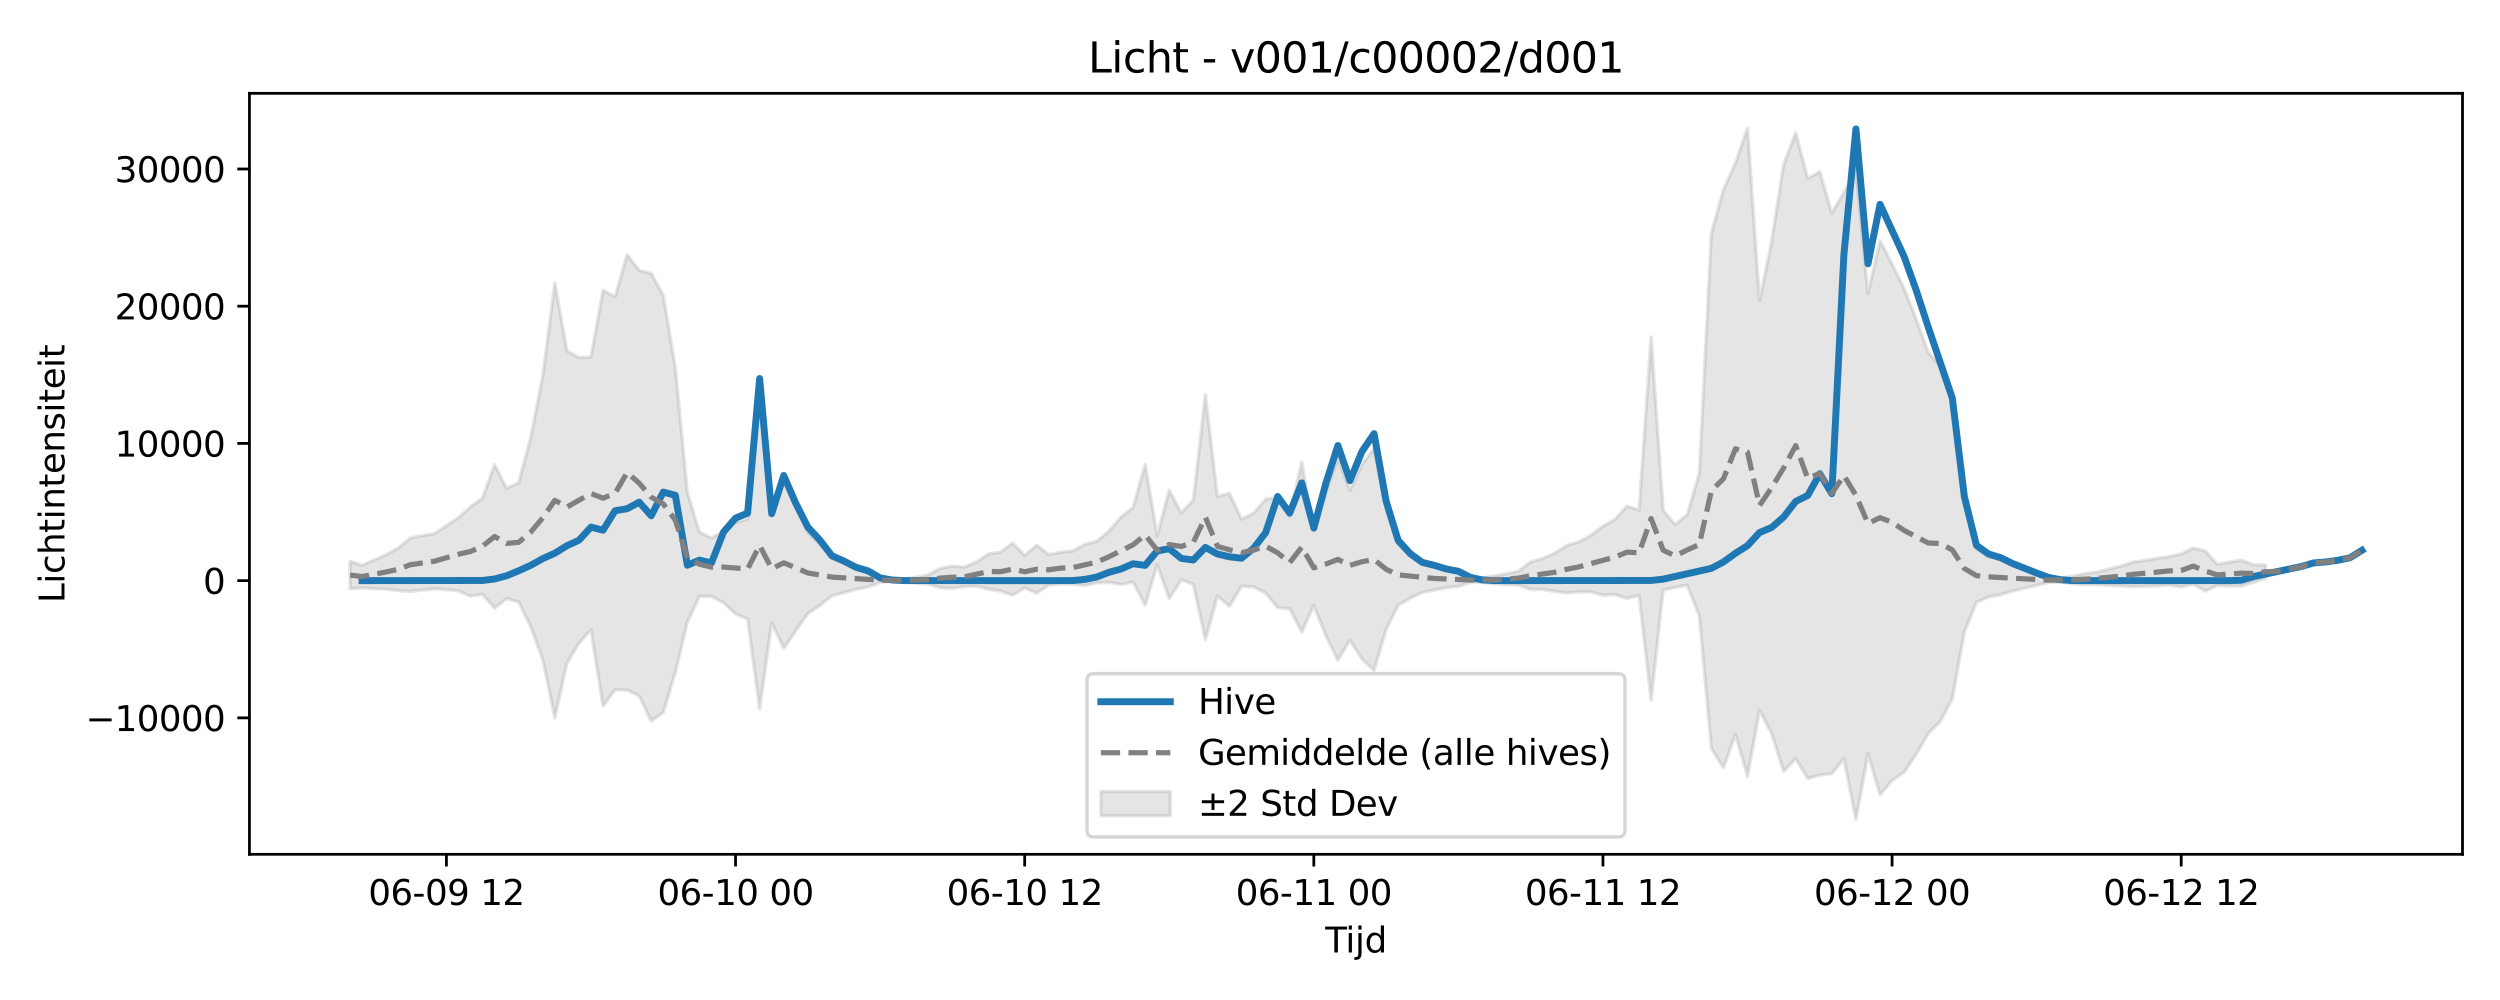 <?xml version="1.0" encoding="utf-8" standalone="no"?>
<!DOCTYPE svg PUBLIC "-//W3C//DTD SVG 1.1//EN"
  "http://www.w3.org/Graphics/SVG/1.1/DTD/svg11.dtd">
<svg xmlns:xlink="http://www.w3.org/1999/xlink" width="720pt" height="288pt" viewBox="0 0 720 288" xmlns="http://www.w3.org/2000/svg" version="1.1">
 <defs>
  <style type="text/css">*{stroke-linejoin: round; stroke-linecap: butt}</style>
 </defs>
 <g id="figure_1">
  <g id="patch_1">
   <path d="M 0 288 
L 720 288 
L 720 0 
L 0 0 
z
" style="fill: #ffffff"/>
  </g>
  <g id="axes_1">
   <g id="patch_2">
    <path d="M 71.84 246.04 
L 709.2 246.04 
L 709.2 26.88 
L 71.84 26.88 
z
" style="fill: #ffffff"/>
   </g>
   <g id="FillBetweenPolyCollection_1">
    <defs>
     <path id="m4a47ca6386" d="M 100.811 -126.354 
L 100.811 -118.418 
L 104.28 -118.704 
L 107.75 -118.435 
L 111.22 -118.318 
L 114.689 -117.921 
L 118.159 -117.66 
L 121.628 -118.062 
L 125.098 -118.404 
L 128.567 -118.17 
L 132.037 -117.842 
L 135.507 -116.323 
L 138.976 -116.858 
L 142.446 -112.813 
L 145.915 -115.601 
L 149.385 -114.621 
L 152.854 -107.516 
L 156.324 -98.007 
L 159.794 -81.301 
L 163.263 -96.968 
L 166.733 -102.759 
L 170.202 -106.575 
L 173.672 -84.689 
L 177.141 -89.339 
L 180.611 -89.216 
L 184.081 -87.573 
L 187.55 -80.332 
L 191.02 -82.809 
L 194.489 -94.296 
L 197.959 -108.825 
L 201.428 -116.256 
L 204.898 -116.268 
L 208.368 -114.409 
L 211.837 -111.232 
L 215.307 -109.732 
L 218.776 -83.785 
L 222.246 -108.635 
L 225.715 -101.252 
L 229.185 -106.351 
L 232.655 -111.32 
L 236.124 -113.618 
L 239.594 -116.384 
L 243.063 -117.323 
L 246.533 -118.284 
L 250.002 -118.949 
L 253.472 -120.265 
L 256.942 -120.665 
L 260.411 -120.515 
L 263.881 -120.106 
L 267.35 -119.78 
L 270.82 -118.713 
L 274.289 -118.544 
L 277.759 -119.074 
L 281.229 -119.181 
L 284.698 -118.316 
L 288.168 -117.759 
L 291.637 -116.568 
L 295.107 -118.663 
L 298.576 -117.148 
L 302.046 -119.533 
L 305.516 -119.796 
L 308.985 -119.753 
L 312.455 -119.366 
L 315.924 -120.15 
L 319.394 -120.284 
L 322.863 -119.636 
L 326.333 -120.352 
L 329.803 -113.669 
L 333.272 -125.321 
L 336.742 -115.589 
L 340.211 -120.995 
L 343.681 -119.711 
L 347.15 -103.768 
L 350.62 -116.313 
L 354.09 -113.395 
L 357.559 -119.156 
L 361.029 -118.956 
L 364.498 -117.203 
L 367.968 -112.973 
L 371.437 -112.69 
L 374.907 -105.928 
L 378.377 -113.674 
L 381.846 -104.868 
L 385.316 -97.905 
L 388.785 -103.635 
L 392.255 -98.203 
L 395.724 -94.904 
L 399.194 -106.728 
L 402.663 -113.658 
L 406.133 -115.709 
L 409.603 -117.357 
L 413.072 -118.071 
L 416.542 -118.718 
L 420.011 -119.13 
L 423.481 -120.244 
L 426.95 -120.297 
L 430.42 -119.891 
L 433.89 -119.635 
L 437.359 -119.537 
L 440.829 -118.25 
L 444.298 -118.256 
L 447.768 -117.683 
L 451.237 -117.222 
L 454.707 -117.522 
L 458.177 -117.557 
L 461.646 -116.569 
L 465.116 -116.745 
L 468.585 -115.696 
L 472.055 -116.514 
L 475.524 -86.362 
L 478.994 -118.044 
L 482.464 -118.854 
L 485.933 -119.461 
L 489.403 -110.591 
L 492.872 -72.503 
L 496.342 -66.881 
L 499.811 -76.47 
L 503.281 -64.392 
L 506.751 -83.495 
L 510.22 -76.757 
L 513.69 -65.857 
L 517.159 -69.492 
L 520.629 -63.813 
L 524.098 -64.791 
L 527.568 -65.173 
L 531.038 -69.572 
L 534.507 -51.922 
L 537.977 -70.927 
L 541.446 -59.123 
L 544.916 -63.233 
L 548.385 -65.597 
L 551.855 -70.747 
L 555.325 -76.752 
L 558.794 -80.268 
L 562.264 -86.766 
L 565.733 -105.938 
L 569.203 -114.533 
L 572.672 -116.061 
L 576.142 -116.709 
L 579.612 -117.748 
L 583.081 -118.6 
L 586.551 -119.431 
L 590.02 -120.247 
L 593.49 -120.376 
L 596.959 -119.915 
L 600.429 -119.635 
L 603.899 -119.608 
L 607.368 -119.455 
L 610.838 -119.24 
L 614.307 -119.054 
L 617.777 -119.139 
L 621.246 -119.262 
L 624.716 -119.493 
L 628.186 -118.996 
L 631.655 -119.75 
L 635.125 -117.764 
L 638.594 -119.404 
L 642.064 -119.218 
L 645.533 -119.204 
L 649.003 -120.333 
L 652.473 -121.37 
L 652.473 -125.328 
L 652.473 -125.328 
L 649.003 -125.315 
L 645.533 -126.681 
L 642.064 -126.095 
L 638.594 -125.454 
L 635.125 -129.351 
L 631.655 -130.164 
L 628.186 -128.427 
L 624.716 -127.675 
L 621.246 -127.197 
L 617.777 -126.594 
L 614.307 -126.119 
L 610.838 -124.944 
L 607.368 -124.093 
L 603.899 -123.247 
L 600.429 -122.781 
L 596.959 -122.061 
L 593.49 -121.453 
L 590.02 -121.613 
L 586.551 -122.753 
L 583.081 -123.965 
L 579.612 -125.214 
L 576.142 -126.737 
L 572.672 -127.687 
L 569.203 -129.929 
L 565.733 -142.568 
L 562.264 -172.483 
L 558.794 -182.667 
L 555.325 -186.506 
L 551.855 -196.104 
L 548.385 -204.88 
L 544.916 -211.941 
L 541.446 -218.704 
L 537.977 -203.494 
L 534.507 -238.794 
L 531.038 -232.511 
L 527.568 -226.569 
L 524.098 -238.579 
L 520.629 -236.599 
L 517.159 -249.809 
L 513.69 -240.629 
L 510.22 -218.347 
L 506.751 -201.383 
L 503.281 -251.158 
L 499.811 -241.03 
L 496.342 -233.328 
L 492.872 -220.851 
L 489.403 -151.782 
L 485.933 -139.776 
L 482.464 -136.964 
L 478.994 -141.01 
L 475.524 -190.943 
L 472.055 -141.087 
L 468.585 -142.257 
L 465.116 -138.391 
L 461.646 -136.416 
L 458.177 -133.79 
L 454.707 -131.968 
L 451.237 -130.89 
L 447.768 -128.692 
L 444.298 -127.137 
L 440.829 -126.167 
L 437.359 -123.507 
L 433.89 -122.76 
L 430.42 -122.122 
L 426.95 -121.555 
L 423.481 -121.651 
L 420.011 -123.2 
L 416.542 -123.793 
L 413.072 -124.74 
L 409.603 -125.947 
L 406.133 -128.44 
L 402.663 -131.211 
L 399.194 -141.386 
L 395.724 -158.827 
L 392.255 -154.246 
L 388.785 -146.726 
L 385.316 -155.893 
L 381.846 -146.22 
L 378.377 -135.236 
L 374.907 -154.937 
L 371.437 -139.243 
L 367.968 -144.595 
L 364.498 -144.249 
L 361.029 -140.149 
L 357.559 -138.518 
L 354.09 -145.912 
L 350.62 -144.991 
L 347.15 -174.309 
L 343.681 -143.999 
L 340.211 -140.229 
L 336.742 -146.783 
L 333.272 -133.711 
L 329.803 -154.253 
L 326.333 -141.842 
L 322.863 -139.089 
L 319.394 -135.083 
L 315.924 -132.103 
L 312.455 -131.243 
L 308.985 -129.313 
L 305.516 -128.977 
L 302.046 -128.276 
L 298.576 -130.97 
L 295.107 -128.018 
L 291.637 -131.621 
L 288.168 -128.949 
L 284.698 -128.46 
L 281.229 -126.133 
L 277.759 -124.674 
L 274.289 -124.971 
L 270.82 -124.327 
L 267.35 -122.395 
L 263.881 -121.778 
L 260.411 -121.162 
L 256.942 -120.973 
L 253.472 -121.556 
L 250.002 -123.54 
L 246.533 -124.545 
L 243.063 -125.837 
L 239.594 -127.213 
L 236.124 -131.268 
L 232.655 -134.643 
L 229.185 -142.66 
L 225.715 -150.548 
L 222.246 -139.777 
L 218.776 -178.04 
L 215.307 -138.544 
L 211.837 -137.52 
L 208.368 -134.947 
L 204.898 -133.043 
L 201.428 -134.782 
L 197.959 -146.193 
L 194.489 -182.143 
L 191.02 -202.944 
L 187.55 -209.273 
L 184.081 -210.144 
L 180.611 -214.612 
L 177.141 -202.549 
L 173.672 -204.363 
L 170.202 -185.18 
L 166.733 -184.973 
L 163.263 -186.962 
L 159.794 -206.527 
L 156.324 -179.765 
L 152.854 -162.011 
L 149.385 -148.994 
L 145.915 -147.387 
L 142.446 -154.165 
L 138.976 -144.556 
L 135.507 -142.025 
L 132.037 -138.918 
L 128.567 -136.577 
L 125.098 -134.333 
L 121.628 -133.733 
L 118.159 -133.042 
L 114.689 -130.152 
L 111.22 -128.24 
L 107.75 -126.704 
L 104.28 -125.2 
L 100.811 -126.354 
z
" style="stroke: #808080; stroke-opacity: 0.2"/>
    </defs>
    <g clip-path="url(#pad947a66f2)">
     <use xlink:href="#m4a47ca6386" x="0" y="288" style="fill: #808080; fill-opacity: 0.2; stroke: #808080; stroke-opacity: 0.2"/>
    </g>
   </g>
   <g id="matplotlib.axis_1">
    <g id="xtick_1">
     <g id="line2d_1">
      <defs>
       <path id="md658636135" d="M 0 0 
L 0 3.5 
" style="stroke: #000000; stroke-width: 0.8"/>
      </defs>
      <g>
       <use xlink:href="#md658636135" x="128.567" y="246.04" style="stroke: #000000; stroke-width: 0.8"/>
      </g>
     </g>
     <g id="text_1">
      <!-- 06-09 12 -->
      <g transform="translate(106.087 260.638) scale(0.1 -0.1)">
       <defs>
        <path id="DejaVuSans-30" d="M 2034 4250 
Q 1547 4250 1301 3770 
Q 1056 3291 1056 2328 
Q 1056 1369 1301 889 
Q 1547 409 2034 409 
Q 2525 409 2770 889 
Q 3016 1369 3016 2328 
Q 3016 3291 2770 3770 
Q 2525 4250 2034 4250 
z
M 2034 4750 
Q 2819 4750 3233 4129 
Q 3647 3509 3647 2328 
Q 3647 1150 3233 529 
Q 2819 -91 2034 -91 
Q 1250 -91 836 529 
Q 422 1150 422 2328 
Q 422 3509 836 4129 
Q 1250 4750 2034 4750 
z
" transform="scale(0.016)"/>
        <path id="DejaVuSans-36" d="M 2113 2584 
Q 1688 2584 1439 2293 
Q 1191 2003 1191 1497 
Q 1191 994 1439 701 
Q 1688 409 2113 409 
Q 2538 409 2786 701 
Q 3034 994 3034 1497 
Q 3034 2003 2786 2293 
Q 2538 2584 2113 2584 
z
M 3366 4563 
L 3366 3988 
Q 3128 4100 2886 4159 
Q 2644 4219 2406 4219 
Q 1781 4219 1451 3797 
Q 1122 3375 1075 2522 
Q 1259 2794 1537 2939 
Q 1816 3084 2150 3084 
Q 2853 3084 3261 2657 
Q 3669 2231 3669 1497 
Q 3669 778 3244 343 
Q 2819 -91 2113 -91 
Q 1303 -91 875 529 
Q 447 1150 447 2328 
Q 447 3434 972 4092 
Q 1497 4750 2381 4750 
Q 2619 4750 2861 4703 
Q 3103 4656 3366 4563 
z
" transform="scale(0.016)"/>
        <path id="DejaVuSans-2d" d="M 313 2009 
L 1997 2009 
L 1997 1497 
L 313 1497 
L 313 2009 
z
" transform="scale(0.016)"/>
        <path id="DejaVuSans-39" d="M 703 97 
L 703 672 
Q 941 559 1184 500 
Q 1428 441 1663 441 
Q 2288 441 2617 861 
Q 2947 1281 2994 2138 
Q 2813 1869 2534 1725 
Q 2256 1581 1919 1581 
Q 1219 1581 811 2004 
Q 403 2428 403 3163 
Q 403 3881 828 4315 
Q 1253 4750 1959 4750 
Q 2769 4750 3195 4129 
Q 3622 3509 3622 2328 
Q 3622 1225 3098 567 
Q 2575 -91 1691 -91 
Q 1453 -91 1209 -44 
Q 966 3 703 97 
z
M 1959 2075 
Q 2384 2075 2632 2365 
Q 2881 2656 2881 3163 
Q 2881 3666 2632 3958 
Q 2384 4250 1959 4250 
Q 1534 4250 1286 3958 
Q 1038 3666 1038 3163 
Q 1038 2656 1286 2365 
Q 1534 2075 1959 2075 
z
" transform="scale(0.016)"/>
        <path id="DejaVuSans-20" transform="scale(0.016)"/>
        <path id="DejaVuSans-31" d="M 794 531 
L 1825 531 
L 1825 4091 
L 703 3866 
L 703 4441 
L 1819 4666 
L 2450 4666 
L 2450 531 
L 3481 531 
L 3481 0 
L 794 0 
L 794 531 
z
" transform="scale(0.016)"/>
        <path id="DejaVuSans-32" d="M 1228 531 
L 3431 531 
L 3431 0 
L 469 0 
L 469 531 
Q 828 903 1448 1529 
Q 2069 2156 2228 2338 
Q 2531 2678 2651 2914 
Q 2772 3150 2772 3378 
Q 2772 3750 2511 3984 
Q 2250 4219 1831 4219 
Q 1534 4219 1204 4116 
Q 875 4013 500 3803 
L 500 4441 
Q 881 4594 1212 4672 
Q 1544 4750 1819 4750 
Q 2544 4750 2975 4387 
Q 3406 4025 3406 3419 
Q 3406 3131 3298 2873 
Q 3191 2616 2906 2266 
Q 2828 2175 2409 1742 
Q 1991 1309 1228 531 
z
" transform="scale(0.016)"/>
       </defs>
       <use xlink:href="#DejaVuSans-30"/>
       <use xlink:href="#DejaVuSans-36" transform="translate(63.623 0)"/>
       <use xlink:href="#DejaVuSans-2d" transform="translate(127.246 0)"/>
       <use xlink:href="#DejaVuSans-30" transform="translate(163.33 0)"/>
       <use xlink:href="#DejaVuSans-39" transform="translate(226.953 0)"/>
       <use xlink:href="#DejaVuSans-20" transform="translate(290.576 0)"/>
       <use xlink:href="#DejaVuSans-31" transform="translate(322.363 0)"/>
       <use xlink:href="#DejaVuSans-32" transform="translate(385.986 0)"/>
      </g>
     </g>
    </g>
    <g id="xtick_2">
     <g id="line2d_2">
      <g>
       <use xlink:href="#md658636135" x="211.837" y="246.04" style="stroke: #000000; stroke-width: 0.8"/>
      </g>
     </g>
     <g id="text_2">
      <!-- 06-10 00 -->
      <g transform="translate(189.357 260.638) scale(0.1 -0.1)">
       <use xlink:href="#DejaVuSans-30"/>
       <use xlink:href="#DejaVuSans-36" transform="translate(63.623 0)"/>
       <use xlink:href="#DejaVuSans-2d" transform="translate(127.246 0)"/>
       <use xlink:href="#DejaVuSans-31" transform="translate(163.33 0)"/>
       <use xlink:href="#DejaVuSans-30" transform="translate(226.953 0)"/>
       <use xlink:href="#DejaVuSans-20" transform="translate(290.576 0)"/>
       <use xlink:href="#DejaVuSans-30" transform="translate(322.363 0)"/>
       <use xlink:href="#DejaVuSans-30" transform="translate(385.986 0)"/>
      </g>
     </g>
    </g>
    <g id="xtick_3">
     <g id="line2d_3">
      <g>
       <use xlink:href="#md658636135" x="295.107" y="246.04" style="stroke: #000000; stroke-width: 0.8"/>
      </g>
     </g>
     <g id="text_3">
      <!-- 06-10 12 -->
      <g transform="translate(272.626 260.638) scale(0.1 -0.1)">
       <use xlink:href="#DejaVuSans-30"/>
       <use xlink:href="#DejaVuSans-36" transform="translate(63.623 0)"/>
       <use xlink:href="#DejaVuSans-2d" transform="translate(127.246 0)"/>
       <use xlink:href="#DejaVuSans-31" transform="translate(163.33 0)"/>
       <use xlink:href="#DejaVuSans-30" transform="translate(226.953 0)"/>
       <use xlink:href="#DejaVuSans-20" transform="translate(290.576 0)"/>
       <use xlink:href="#DejaVuSans-31" transform="translate(322.363 0)"/>
       <use xlink:href="#DejaVuSans-32" transform="translate(385.986 0)"/>
      </g>
     </g>
    </g>
    <g id="xtick_4">
     <g id="line2d_4">
      <g>
       <use xlink:href="#md658636135" x="378.377" y="246.04" style="stroke: #000000; stroke-width: 0.8"/>
      </g>
     </g>
     <g id="text_4">
      <!-- 06-11 00 -->
      <g transform="translate(355.896 260.638) scale(0.1 -0.1)">
       <use xlink:href="#DejaVuSans-30"/>
       <use xlink:href="#DejaVuSans-36" transform="translate(63.623 0)"/>
       <use xlink:href="#DejaVuSans-2d" transform="translate(127.246 0)"/>
       <use xlink:href="#DejaVuSans-31" transform="translate(163.33 0)"/>
       <use xlink:href="#DejaVuSans-31" transform="translate(226.953 0)"/>
       <use xlink:href="#DejaVuSans-20" transform="translate(290.576 0)"/>
       <use xlink:href="#DejaVuSans-30" transform="translate(322.363 0)"/>
       <use xlink:href="#DejaVuSans-30" transform="translate(385.986 0)"/>
      </g>
     </g>
    </g>
    <g id="xtick_5">
     <g id="line2d_5">
      <g>
       <use xlink:href="#md658636135" x="461.646" y="246.04" style="stroke: #000000; stroke-width: 0.8"/>
      </g>
     </g>
     <g id="text_5">
      <!-- 06-11 12 -->
      <g transform="translate(439.166 260.638) scale(0.1 -0.1)">
       <use xlink:href="#DejaVuSans-30"/>
       <use xlink:href="#DejaVuSans-36" transform="translate(63.623 0)"/>
       <use xlink:href="#DejaVuSans-2d" transform="translate(127.246 0)"/>
       <use xlink:href="#DejaVuSans-31" transform="translate(163.33 0)"/>
       <use xlink:href="#DejaVuSans-31" transform="translate(226.953 0)"/>
       <use xlink:href="#DejaVuSans-20" transform="translate(290.576 0)"/>
       <use xlink:href="#DejaVuSans-31" transform="translate(322.363 0)"/>
       <use xlink:href="#DejaVuSans-32" transform="translate(385.986 0)"/>
      </g>
     </g>
    </g>
    <g id="xtick_6">
     <g id="line2d_6">
      <g>
       <use xlink:href="#md658636135" x="544.916" y="246.04" style="stroke: #000000; stroke-width: 0.8"/>
      </g>
     </g>
     <g id="text_6">
      <!-- 06-12 00 -->
      <g transform="translate(522.435 260.638) scale(0.1 -0.1)">
       <use xlink:href="#DejaVuSans-30"/>
       <use xlink:href="#DejaVuSans-36" transform="translate(63.623 0)"/>
       <use xlink:href="#DejaVuSans-2d" transform="translate(127.246 0)"/>
       <use xlink:href="#DejaVuSans-31" transform="translate(163.33 0)"/>
       <use xlink:href="#DejaVuSans-32" transform="translate(226.953 0)"/>
       <use xlink:href="#DejaVuSans-20" transform="translate(290.576 0)"/>
       <use xlink:href="#DejaVuSans-30" transform="translate(322.363 0)"/>
       <use xlink:href="#DejaVuSans-30" transform="translate(385.986 0)"/>
      </g>
     </g>
    </g>
    <g id="xtick_7">
     <g id="line2d_7">
      <g>
       <use xlink:href="#md658636135" x="628.186" y="246.04" style="stroke: #000000; stroke-width: 0.8"/>
      </g>
     </g>
     <g id="text_7">
      <!-- 06-12 12 -->
      <g transform="translate(605.705 260.638) scale(0.1 -0.1)">
       <use xlink:href="#DejaVuSans-30"/>
       <use xlink:href="#DejaVuSans-36" transform="translate(63.623 0)"/>
       <use xlink:href="#DejaVuSans-2d" transform="translate(127.246 0)"/>
       <use xlink:href="#DejaVuSans-31" transform="translate(163.33 0)"/>
       <use xlink:href="#DejaVuSans-32" transform="translate(226.953 0)"/>
       <use xlink:href="#DejaVuSans-20" transform="translate(290.576 0)"/>
       <use xlink:href="#DejaVuSans-31" transform="translate(322.363 0)"/>
       <use xlink:href="#DejaVuSans-32" transform="translate(385.986 0)"/>
      </g>
     </g>
    </g>
    <g id="text_8">
     <!-- Tijd -->
     <g transform="translate(381.67 274.317) scale(0.1 -0.1)">
      <defs>
       <path id="DejaVuSans-54" d="M -19 4666 
L 3928 4666 
L 3928 4134 
L 2272 4134 
L 2272 0 
L 1638 0 
L 1638 4134 
L -19 4134 
L -19 4666 
z
" transform="scale(0.016)"/>
       <path id="DejaVuSans-69" d="M 603 3500 
L 1178 3500 
L 1178 0 
L 603 0 
L 603 3500 
z
M 603 4863 
L 1178 4863 
L 1178 4134 
L 603 4134 
L 603 4863 
z
" transform="scale(0.016)"/>
       <path id="DejaVuSans-6a" d="M 603 3500 
L 1178 3500 
L 1178 -63 
Q 1178 -731 923 -1031 
Q 669 -1331 103 -1331 
L -116 -1331 
L -116 -844 
L 38 -844 
Q 366 -844 484 -692 
Q 603 -541 603 -63 
L 603 3500 
z
M 603 4863 
L 1178 4863 
L 1178 4134 
L 603 4134 
L 603 4863 
z
" transform="scale(0.016)"/>
       <path id="DejaVuSans-64" d="M 2906 2969 
L 2906 4863 
L 3481 4863 
L 3481 0 
L 2906 0 
L 2906 525 
Q 2725 213 2448 61 
Q 2172 -91 1784 -91 
Q 1150 -91 751 415 
Q 353 922 353 1747 
Q 353 2572 751 3078 
Q 1150 3584 1784 3584 
Q 2172 3584 2448 3432 
Q 2725 3281 2906 2969 
z
M 947 1747 
Q 947 1113 1208 752 
Q 1469 391 1925 391 
Q 2381 391 2643 752 
Q 2906 1113 2906 1747 
Q 2906 2381 2643 2742 
Q 2381 3103 1925 3103 
Q 1469 3103 1208 2742 
Q 947 2381 947 1747 
z
" transform="scale(0.016)"/>
      </defs>
      <use xlink:href="#DejaVuSans-54"/>
      <use xlink:href="#DejaVuSans-69" transform="translate(57.959 0)"/>
      <use xlink:href="#DejaVuSans-6a" transform="translate(85.742 0)"/>
      <use xlink:href="#DejaVuSans-64" transform="translate(113.525 0)"/>
     </g>
    </g>
   </g>
   <g id="matplotlib.axis_2">
    <g id="ytick_1">
     <g id="line2d_8">
      <defs>
       <path id="mabacfca82a" d="M 0 0 
L -3.5 0 
" style="stroke: #000000; stroke-width: 0.8"/>
      </defs>
      <g>
       <use xlink:href="#mabacfca82a" x="71.84" y="206.743" style="stroke: #000000; stroke-width: 0.8"/>
      </g>
     </g>
     <g id="text_9">
      <!-- −10000 -->
      <g transform="translate(24.648 210.542) scale(0.1 -0.1)">
       <defs>
        <path id="DejaVuSans-2212" d="M 678 2272 
L 4684 2272 
L 4684 1741 
L 678 1741 
L 678 2272 
z
" transform="scale(0.016)"/>
       </defs>
       <use xlink:href="#DejaVuSans-2212"/>
       <use xlink:href="#DejaVuSans-31" transform="translate(83.789 0)"/>
       <use xlink:href="#DejaVuSans-30" transform="translate(147.412 0)"/>
       <use xlink:href="#DejaVuSans-30" transform="translate(211.035 0)"/>
       <use xlink:href="#DejaVuSans-30" transform="translate(274.658 0)"/>
       <use xlink:href="#DejaVuSans-30" transform="translate(338.281 0)"/>
      </g>
     </g>
    </g>
    <g id="ytick_2">
     <g id="line2d_9">
      <g>
       <use xlink:href="#mabacfca82a" x="71.84" y="167.224" style="stroke: #000000; stroke-width: 0.8"/>
      </g>
     </g>
     <g id="text_10">
      <!-- 0 -->
      <g transform="translate(58.477 171.024) scale(0.1 -0.1)">
       <use xlink:href="#DejaVuSans-30"/>
      </g>
     </g>
    </g>
    <g id="ytick_3">
     <g id="line2d_10">
      <g>
       <use xlink:href="#mabacfca82a" x="71.84" y="127.706" style="stroke: #000000; stroke-width: 0.8"/>
      </g>
     </g>
     <g id="text_11">
      <!-- 10000 -->
      <g transform="translate(33.028 131.505) scale(0.1 -0.1)">
       <use xlink:href="#DejaVuSans-31"/>
       <use xlink:href="#DejaVuSans-30" transform="translate(63.623 0)"/>
       <use xlink:href="#DejaVuSans-30" transform="translate(127.246 0)"/>
       <use xlink:href="#DejaVuSans-30" transform="translate(190.869 0)"/>
       <use xlink:href="#DejaVuSans-30" transform="translate(254.492 0)"/>
      </g>
     </g>
    </g>
    <g id="ytick_4">
     <g id="line2d_11">
      <g>
       <use xlink:href="#mabacfca82a" x="71.84" y="88.187" style="stroke: #000000; stroke-width: 0.8"/>
      </g>
     </g>
     <g id="text_12">
      <!-- 20000 -->
      <g transform="translate(33.028 91.986) scale(0.1 -0.1)">
       <use xlink:href="#DejaVuSans-32"/>
       <use xlink:href="#DejaVuSans-30" transform="translate(63.623 0)"/>
       <use xlink:href="#DejaVuSans-30" transform="translate(127.246 0)"/>
       <use xlink:href="#DejaVuSans-30" transform="translate(190.869 0)"/>
       <use xlink:href="#DejaVuSans-30" transform="translate(254.492 0)"/>
      </g>
     </g>
    </g>
    <g id="ytick_5">
     <g id="line2d_12">
      <g>
       <use xlink:href="#mabacfca82a" x="71.84" y="48.669" style="stroke: #000000; stroke-width: 0.8"/>
      </g>
     </g>
     <g id="text_13">
      <!-- 30000 -->
      <g transform="translate(33.028 52.468) scale(0.1 -0.1)">
       <defs>
        <path id="DejaVuSans-33" d="M 2597 2516 
Q 3050 2419 3304 2112 
Q 3559 1806 3559 1356 
Q 3559 666 3084 287 
Q 2609 -91 1734 -91 
Q 1441 -91 1130 -33 
Q 819 25 488 141 
L 488 750 
Q 750 597 1062 519 
Q 1375 441 1716 441 
Q 2309 441 2620 675 
Q 2931 909 2931 1356 
Q 2931 1769 2642 2001 
Q 2353 2234 1838 2234 
L 1294 2234 
L 1294 2753 
L 1863 2753 
Q 2328 2753 2575 2939 
Q 2822 3125 2822 3475 
Q 2822 3834 2567 4026 
Q 2313 4219 1838 4219 
Q 1578 4219 1281 4162 
Q 984 4106 628 3988 
L 628 4550 
Q 988 4650 1302 4700 
Q 1616 4750 1894 4750 
Q 2613 4750 3031 4423 
Q 3450 4097 3450 3541 
Q 3450 3153 3228 2886 
Q 3006 2619 2597 2516 
z
" transform="scale(0.016)"/>
       </defs>
       <use xlink:href="#DejaVuSans-33"/>
       <use xlink:href="#DejaVuSans-30" transform="translate(63.623 0)"/>
       <use xlink:href="#DejaVuSans-30" transform="translate(127.246 0)"/>
       <use xlink:href="#DejaVuSans-30" transform="translate(190.869 0)"/>
       <use xlink:href="#DejaVuSans-30" transform="translate(254.492 0)"/>
      </g>
     </g>
    </g>
    <g id="text_14">
     <!-- Lichtintensiteit -->
     <g transform="translate(18.568 173.656) rotate(-90) scale(0.1 -0.1)">
      <defs>
       <path id="DejaVuSans-4c" d="M 628 4666 
L 1259 4666 
L 1259 531 
L 3531 531 
L 3531 0 
L 628 0 
L 628 4666 
z
" transform="scale(0.016)"/>
       <path id="DejaVuSans-63" d="M 3122 3366 
L 3122 2828 
Q 2878 2963 2633 3030 
Q 2388 3097 2138 3097 
Q 1578 3097 1268 2742 
Q 959 2388 959 1747 
Q 959 1106 1268 751 
Q 1578 397 2138 397 
Q 2388 397 2633 464 
Q 2878 531 3122 666 
L 3122 134 
Q 2881 22 2623 -34 
Q 2366 -91 2075 -91 
Q 1284 -91 818 406 
Q 353 903 353 1747 
Q 353 2603 823 3093 
Q 1294 3584 2113 3584 
Q 2378 3584 2631 3529 
Q 2884 3475 3122 3366 
z
" transform="scale(0.016)"/>
       <path id="DejaVuSans-68" d="M 3513 2113 
L 3513 0 
L 2938 0 
L 2938 2094 
Q 2938 2591 2744 2837 
Q 2550 3084 2163 3084 
Q 1697 3084 1428 2787 
Q 1159 2491 1159 1978 
L 1159 0 
L 581 0 
L 581 4863 
L 1159 4863 
L 1159 2956 
Q 1366 3272 1645 3428 
Q 1925 3584 2291 3584 
Q 2894 3584 3203 3211 
Q 3513 2838 3513 2113 
z
" transform="scale(0.016)"/>
       <path id="DejaVuSans-74" d="M 1172 4494 
L 1172 3500 
L 2356 3500 
L 2356 3053 
L 1172 3053 
L 1172 1153 
Q 1172 725 1289 603 
Q 1406 481 1766 481 
L 2356 481 
L 2356 0 
L 1766 0 
Q 1100 0 847 248 
Q 594 497 594 1153 
L 594 3053 
L 172 3053 
L 172 3500 
L 594 3500 
L 594 4494 
L 1172 4494 
z
" transform="scale(0.016)"/>
       <path id="DejaVuSans-6e" d="M 3513 2113 
L 3513 0 
L 2938 0 
L 2938 2094 
Q 2938 2591 2744 2837 
Q 2550 3084 2163 3084 
Q 1697 3084 1428 2787 
Q 1159 2491 1159 1978 
L 1159 0 
L 581 0 
L 581 3500 
L 1159 3500 
L 1159 2956 
Q 1366 3272 1645 3428 
Q 1925 3584 2291 3584 
Q 2894 3584 3203 3211 
Q 3513 2838 3513 2113 
z
" transform="scale(0.016)"/>
       <path id="DejaVuSans-65" d="M 3597 1894 
L 3597 1613 
L 953 1613 
Q 991 1019 1311 708 
Q 1631 397 2203 397 
Q 2534 397 2845 478 
Q 3156 559 3463 722 
L 3463 178 
Q 3153 47 2828 -22 
Q 2503 -91 2169 -91 
Q 1331 -91 842 396 
Q 353 884 353 1716 
Q 353 2575 817 3079 
Q 1281 3584 2069 3584 
Q 2775 3584 3186 3129 
Q 3597 2675 3597 1894 
z
M 3022 2063 
Q 3016 2534 2758 2815 
Q 2500 3097 2075 3097 
Q 1594 3097 1305 2825 
Q 1016 2553 972 2059 
L 3022 2063 
z
" transform="scale(0.016)"/>
       <path id="DejaVuSans-73" d="M 2834 3397 
L 2834 2853 
Q 2591 2978 2328 3040 
Q 2066 3103 1784 3103 
Q 1356 3103 1142 2972 
Q 928 2841 928 2578 
Q 928 2378 1081 2264 
Q 1234 2150 1697 2047 
L 1894 2003 
Q 2506 1872 2764 1633 
Q 3022 1394 3022 966 
Q 3022 478 2636 193 
Q 2250 -91 1575 -91 
Q 1294 -91 989 -36 
Q 684 19 347 128 
L 347 722 
Q 666 556 975 473 
Q 1284 391 1588 391 
Q 1994 391 2212 530 
Q 2431 669 2431 922 
Q 2431 1156 2273 1281 
Q 2116 1406 1581 1522 
L 1381 1569 
Q 847 1681 609 1914 
Q 372 2147 372 2553 
Q 372 3047 722 3315 
Q 1072 3584 1716 3584 
Q 2034 3584 2315 3537 
Q 2597 3491 2834 3397 
z
" transform="scale(0.016)"/>
      </defs>
      <use xlink:href="#DejaVuSans-4c"/>
      <use xlink:href="#DejaVuSans-69" transform="translate(55.713 0)"/>
      <use xlink:href="#DejaVuSans-63" transform="translate(83.496 0)"/>
      <use xlink:href="#DejaVuSans-68" transform="translate(138.477 0)"/>
      <use xlink:href="#DejaVuSans-74" transform="translate(201.855 0)"/>
      <use xlink:href="#DejaVuSans-69" transform="translate(241.064 0)"/>
      <use xlink:href="#DejaVuSans-6e" transform="translate(268.848 0)"/>
      <use xlink:href="#DejaVuSans-74" transform="translate(332.227 0)"/>
      <use xlink:href="#DejaVuSans-65" transform="translate(371.436 0)"/>
      <use xlink:href="#DejaVuSans-6e" transform="translate(432.959 0)"/>
      <use xlink:href="#DejaVuSans-73" transform="translate(496.338 0)"/>
      <use xlink:href="#DejaVuSans-69" transform="translate(548.438 0)"/>
      <use xlink:href="#DejaVuSans-74" transform="translate(576.221 0)"/>
      <use xlink:href="#DejaVuSans-65" transform="translate(615.43 0)"/>
      <use xlink:href="#DejaVuSans-69" transform="translate(676.953 0)"/>
      <use xlink:href="#DejaVuSans-74" transform="translate(704.736 0)"/>
     </g>
    </g>
   </g>
   <g id="line2d_13">
    <path d="M 104.28 167.224 
L 138.976 167.174 
L 142.446 166.739 
L 145.915 165.81 
L 149.385 164.385 
L 152.854 162.808 
L 156.324 160.86 
L 159.794 159.326 
L 163.263 157.178 
L 166.733 155.588 
L 170.202 151.807 
L 173.672 152.696 
L 177.141 147.095 
L 180.611 146.512 
L 184.081 144.625 
L 187.55 148.542 
L 191.02 141.725 
L 194.489 142.644 
L 197.959 162.784 
L 201.428 161.316 
L 204.898 162.121 
L 208.368 153.231 
L 211.837 149.22 
L 215.307 147.778 
L 218.776 109.036 
L 222.246 147.937 
L 225.715 136.947 
L 229.185 144.966 
L 232.655 151.796 
L 236.124 155.55 
L 239.594 160.062 
L 243.063 161.593 
L 246.533 163.39 
L 250.002 164.413 
L 253.472 166.431 
L 256.942 167.037 
L 260.411 167.215 
L 302.046 167.224 
L 308.985 167.202 
L 312.455 166.859 
L 315.924 166.166 
L 319.394 164.823 
L 322.863 163.867 
L 326.333 162.361 
L 329.803 162.818 
L 333.272 158.671 
L 336.742 158.033 
L 340.211 160.825 
L 343.681 161.275 
L 347.15 157.658 
L 350.62 159.547 
L 354.09 160.36 
L 357.559 160.772 
L 361.029 157.901 
L 364.498 153.416 
L 367.968 142.986 
L 371.437 147.764 
L 374.907 139.066 
L 378.377 152.091 
L 381.846 139.173 
L 385.316 128.32 
L 388.785 138.43 
L 392.255 130.011 
L 395.724 124.895 
L 399.194 144.294 
L 402.663 155.614 
L 406.133 159.428 
L 409.603 161.964 
L 413.072 162.814 
L 416.542 163.867 
L 420.011 164.527 
L 423.481 166.288 
L 426.95 167.016 
L 430.42 167.221 
L 475.524 167.175 
L 478.994 166.792 
L 492.872 163.683 
L 496.342 161.85 
L 499.811 159.347 
L 503.281 157.141 
L 506.751 153.377 
L 510.22 151.909 
L 513.69 148.906 
L 517.159 144.424 
L 520.629 142.682 
L 524.098 136.434 
L 527.568 142.18 
L 531.038 73.403 
L 534.507 37.14 
L 537.977 75.969 
L 541.446 58.851 
L 548.385 73.9 
L 551.855 83.565 
L 555.325 94.174 
L 562.264 114.635 
L 565.733 142.98 
L 569.203 157.04 
L 572.672 159.535 
L 576.142 160.592 
L 579.612 162.286 
L 586.551 165.025 
L 590.02 166.309 
L 593.49 166.955 
L 596.959 167.216 
L 642.064 167.216 
L 645.533 167.109 
L 649.003 166.057 
L 662.881 163.128 
L 666.351 162.117 
L 669.82 161.843 
L 673.29 161.361 
L 676.76 160.656 
L 680.229 158.499 
L 680.229 158.499 
" clip-path="url(#pad947a66f2)" style="fill: none; stroke: #1f77b4; stroke-width: 2; stroke-linecap: square"/>
   </g>
   <g id="line2d_14">
    <path d="M 100.811 165.614 
L 104.28 166.048 
L 111.22 164.721 
L 114.689 163.963 
L 118.159 162.649 
L 125.098 161.631 
L 132.037 159.62 
L 135.507 158.826 
L 138.976 157.293 
L 142.446 154.511 
L 145.915 156.506 
L 149.385 156.192 
L 152.854 153.236 
L 156.324 149.114 
L 159.794 144.086 
L 163.263 146.035 
L 170.202 142.123 
L 173.672 143.474 
L 177.141 142.056 
L 180.611 136.086 
L 184.081 139.142 
L 187.55 143.197 
L 191.02 145.123 
L 194.489 149.781 
L 197.959 160.491 
L 201.428 162.481 
L 204.898 163.344 
L 208.368 163.322 
L 215.307 163.862 
L 218.776 157.087 
L 222.246 163.794 
L 225.715 162.1 
L 229.185 163.494 
L 232.655 165.018 
L 239.594 166.201 
L 253.472 167.089 
L 260.411 167.162 
L 267.35 166.912 
L 270.82 166.48 
L 274.289 166.242 
L 277.759 166.126 
L 284.698 164.612 
L 288.168 164.646 
L 291.637 163.906 
L 295.107 164.659 
L 298.576 163.941 
L 302.046 164.096 
L 305.516 163.613 
L 308.985 163.467 
L 315.924 161.874 
L 319.394 160.317 
L 326.333 156.903 
L 329.803 154.039 
L 333.272 158.484 
L 336.742 156.814 
L 340.211 157.388 
L 343.681 156.145 
L 347.15 148.962 
L 350.62 157.348 
L 354.09 158.346 
L 357.559 159.163 
L 361.029 158.448 
L 364.498 157.274 
L 367.968 159.216 
L 371.437 162.034 
L 374.907 157.567 
L 378.377 163.545 
L 381.846 162.456 
L 385.316 161.101 
L 388.785 162.819 
L 392.255 161.776 
L 395.724 161.135 
L 399.194 163.943 
L 402.663 165.566 
L 413.072 166.594 
L 423.481 167.052 
L 430.42 166.993 
L 433.89 166.802 
L 437.359 166.478 
L 440.829 165.792 
L 447.768 164.813 
L 451.237 163.944 
L 454.707 163.255 
L 465.116 160.432 
L 468.585 159.023 
L 472.055 159.199 
L 475.524 149.348 
L 478.994 158.473 
L 482.464 160.091 
L 485.933 158.381 
L 489.403 156.813 
L 492.872 141.323 
L 496.342 137.895 
L 499.811 129.25 
L 503.281 130.225 
L 506.751 145.561 
L 510.22 140.448 
L 513.69 134.757 
L 517.159 128.349 
L 520.629 137.794 
L 524.098 136.315 
L 527.568 142.129 
L 531.038 136.958 
L 534.507 142.642 
L 537.977 150.789 
L 541.446 149.086 
L 544.916 150.413 
L 548.385 152.761 
L 555.325 156.371 
L 558.794 156.533 
L 562.264 158.376 
L 565.733 163.747 
L 569.203 165.769 
L 572.672 166.126 
L 579.612 166.519 
L 590.02 167.07 
L 596.959 167.012 
L 603.899 166.573 
L 610.838 165.908 
L 614.307 165.413 
L 621.246 164.771 
L 624.716 164.416 
L 628.186 164.289 
L 631.655 163.043 
L 635.125 164.442 
L 638.594 165.571 
L 645.533 165.057 
L 649.003 165.176 
L 652.473 164.651 
L 655.942 164.559 
L 659.412 163.925 
L 662.881 163.128 
L 666.351 162.117 
L 669.82 161.843 
L 673.29 161.361 
L 676.76 160.656 
L 680.229 158.499 
L 680.229 158.499 
" clip-path="url(#pad947a66f2)" style="fill: none; stroke-dasharray: 5.55,2.4; stroke-dashoffset: 0; stroke: #808080; stroke-width: 1.5"/>
   </g>
   <g id="patch_3">
    <path d="M 71.84 246.04 
L 71.84 26.88 
" style="fill: none; stroke: #000000; stroke-width: 0.8; stroke-linejoin: miter; stroke-linecap: square"/>
   </g>
   <g id="patch_4">
    <path d="M 709.2 246.04 
L 709.2 26.88 
" style="fill: none; stroke: #000000; stroke-width: 0.8; stroke-linejoin: miter; stroke-linecap: square"/>
   </g>
   <g id="patch_5">
    <path d="M 71.84 246.04 
L 709.2 246.04 
" style="fill: none; stroke: #000000; stroke-width: 0.8; stroke-linejoin: miter; stroke-linecap: square"/>
   </g>
   <g id="patch_6">
    <path d="M 71.84 26.88 
L 709.2 26.88 
" style="fill: none; stroke: #000000; stroke-width: 0.8; stroke-linejoin: miter; stroke-linecap: square"/>
   </g>
   <g id="text_15">
    <!-- Licht - v001/c00002/d001 -->
    <g transform="translate(313.383 20.88) scale(0.12 -0.12)">
     <defs>
      <path id="DejaVuSans-76" d="M 191 3500 
L 800 3500 
L 1894 563 
L 2988 3500 
L 3597 3500 
L 2284 0 
L 1503 0 
L 191 3500 
z
" transform="scale(0.016)"/>
      <path id="DejaVuSans-2f" d="M 1625 4666 
L 2156 4666 
L 531 -594 
L 0 -594 
L 1625 4666 
z
" transform="scale(0.016)"/>
     </defs>
     <use xlink:href="#DejaVuSans-4c"/>
     <use xlink:href="#DejaVuSans-69" transform="translate(55.713 0)"/>
     <use xlink:href="#DejaVuSans-63" transform="translate(83.496 0)"/>
     <use xlink:href="#DejaVuSans-68" transform="translate(138.477 0)"/>
     <use xlink:href="#DejaVuSans-74" transform="translate(201.855 0)"/>
     <use xlink:href="#DejaVuSans-20" transform="translate(241.064 0)"/>
     <use xlink:href="#DejaVuSans-2d" transform="translate(272.852 0)"/>
     <use xlink:href="#DejaVuSans-20" transform="translate(308.936 0)"/>
     <use xlink:href="#DejaVuSans-76" transform="translate(340.723 0)"/>
     <use xlink:href="#DejaVuSans-30" transform="translate(399.902 0)"/>
     <use xlink:href="#DejaVuSans-30" transform="translate(463.525 0)"/>
     <use xlink:href="#DejaVuSans-31" transform="translate(527.148 0)"/>
     <use xlink:href="#DejaVuSans-2f" transform="translate(590.771 0)"/>
     <use xlink:href="#DejaVuSans-63" transform="translate(624.463 0)"/>
     <use xlink:href="#DejaVuSans-30" transform="translate(679.443 0)"/>
     <use xlink:href="#DejaVuSans-30" transform="translate(743.066 0)"/>
     <use xlink:href="#DejaVuSans-30" transform="translate(806.689 0)"/>
     <use xlink:href="#DejaVuSans-30" transform="translate(870.312 0)"/>
     <use xlink:href="#DejaVuSans-32" transform="translate(933.936 0)"/>
     <use xlink:href="#DejaVuSans-2f" transform="translate(997.559 0)"/>
     <use xlink:href="#DejaVuSans-64" transform="translate(1031.25 0)"/>
     <use xlink:href="#DejaVuSans-30" transform="translate(1094.727 0)"/>
     <use xlink:href="#DejaVuSans-30" transform="translate(1158.35 0)"/>
     <use xlink:href="#DejaVuSans-31" transform="translate(1221.973 0)"/>
    </g>
   </g>
   <g id="legend_1">
    <g id="patch_7">
     <path d="M 315.048 241.04 
L 465.992 241.04 
Q 467.992 241.04 467.992 239.04 
L 467.992 196.006 
Q 467.992 194.006 465.992 194.006 
L 315.048 194.006 
Q 313.048 194.006 313.048 196.006 
L 313.048 239.04 
Q 313.048 241.04 315.048 241.04 
z
" style="fill: #ffffff; opacity: 0.8; stroke: #cccccc; stroke-linejoin: miter"/>
    </g>
    <g id="line2d_15">
     <path d="M 317.048 202.104 
L 327.048 202.104 
L 337.048 202.104 
" style="fill: none; stroke: #1f77b4; stroke-width: 2; stroke-linecap: square"/>
    </g>
    <g id="text_16">
     <!-- Hive -->
     <g transform="translate(345.048 205.604) scale(0.1 -0.1)">
      <defs>
       <path id="DejaVuSans-48" d="M 628 4666 
L 1259 4666 
L 1259 2753 
L 3553 2753 
L 3553 4666 
L 4184 4666 
L 4184 0 
L 3553 0 
L 3553 2222 
L 1259 2222 
L 1259 0 
L 628 0 
L 628 4666 
z
" transform="scale(0.016)"/>
      </defs>
      <use xlink:href="#DejaVuSans-48"/>
      <use xlink:href="#DejaVuSans-69" transform="translate(75.195 0)"/>
      <use xlink:href="#DejaVuSans-76" transform="translate(102.979 0)"/>
      <use xlink:href="#DejaVuSans-65" transform="translate(162.158 0)"/>
     </g>
    </g>
    <g id="line2d_16">
     <path d="M 317.048 216.782 
L 327.048 216.782 
L 337.048 216.782 
" style="fill: none; stroke-dasharray: 5.55,2.4; stroke-dashoffset: 0; stroke: #808080; stroke-width: 1.5"/>
    </g>
    <g id="text_17">
     <!-- Gemiddelde (alle hives) -->
     <g transform="translate(345.048 220.282) scale(0.1 -0.1)">
      <defs>
       <path id="DejaVuSans-47" d="M 3809 666 
L 3809 1919 
L 2778 1919 
L 2778 2438 
L 4434 2438 
L 4434 434 
Q 4069 175 3628 42 
Q 3188 -91 2688 -91 
Q 1594 -91 976 548 
Q 359 1188 359 2328 
Q 359 3472 976 4111 
Q 1594 4750 2688 4750 
Q 3144 4750 3555 4637 
Q 3966 4525 4313 4306 
L 4313 3634 
Q 3963 3931 3569 4081 
Q 3175 4231 2741 4231 
Q 1884 4231 1454 3753 
Q 1025 3275 1025 2328 
Q 1025 1384 1454 906 
Q 1884 428 2741 428 
Q 3075 428 3337 486 
Q 3600 544 3809 666 
z
" transform="scale(0.016)"/>
       <path id="DejaVuSans-6d" d="M 3328 2828 
Q 3544 3216 3844 3400 
Q 4144 3584 4550 3584 
Q 5097 3584 5394 3201 
Q 5691 2819 5691 2113 
L 5691 0 
L 5113 0 
L 5113 2094 
Q 5113 2597 4934 2840 
Q 4756 3084 4391 3084 
Q 3944 3084 3684 2787 
Q 3425 2491 3425 1978 
L 3425 0 
L 2847 0 
L 2847 2094 
Q 2847 2600 2669 2842 
Q 2491 3084 2119 3084 
Q 1678 3084 1418 2786 
Q 1159 2488 1159 1978 
L 1159 0 
L 581 0 
L 581 3500 
L 1159 3500 
L 1159 2956 
Q 1356 3278 1631 3431 
Q 1906 3584 2284 3584 
Q 2666 3584 2933 3390 
Q 3200 3197 3328 2828 
z
" transform="scale(0.016)"/>
       <path id="DejaVuSans-6c" d="M 603 4863 
L 1178 4863 
L 1178 0 
L 603 0 
L 603 4863 
z
" transform="scale(0.016)"/>
       <path id="DejaVuSans-28" d="M 1984 4856 
Q 1566 4138 1362 3434 
Q 1159 2731 1159 2009 
Q 1159 1288 1364 580 
Q 1569 -128 1984 -844 
L 1484 -844 
Q 1016 -109 783 600 
Q 550 1309 550 2009 
Q 550 2706 781 3412 
Q 1013 4119 1484 4856 
L 1984 4856 
z
" transform="scale(0.016)"/>
       <path id="DejaVuSans-61" d="M 2194 1759 
Q 1497 1759 1228 1600 
Q 959 1441 959 1056 
Q 959 750 1161 570 
Q 1363 391 1709 391 
Q 2188 391 2477 730 
Q 2766 1069 2766 1631 
L 2766 1759 
L 2194 1759 
z
M 3341 1997 
L 3341 0 
L 2766 0 
L 2766 531 
Q 2569 213 2275 61 
Q 1981 -91 1556 -91 
Q 1019 -91 701 211 
Q 384 513 384 1019 
Q 384 1609 779 1909 
Q 1175 2209 1959 2209 
L 2766 2209 
L 2766 2266 
Q 2766 2663 2505 2880 
Q 2244 3097 1772 3097 
Q 1472 3097 1187 3025 
Q 903 2953 641 2809 
L 641 3341 
Q 956 3463 1253 3523 
Q 1550 3584 1831 3584 
Q 2591 3584 2966 3190 
Q 3341 2797 3341 1997 
z
" transform="scale(0.016)"/>
       <path id="DejaVuSans-29" d="M 513 4856 
L 1013 4856 
Q 1481 4119 1714 3412 
Q 1947 2706 1947 2009 
Q 1947 1309 1714 600 
Q 1481 -109 1013 -844 
L 513 -844 
Q 928 -128 1133 580 
Q 1338 1288 1338 2009 
Q 1338 2731 1133 3434 
Q 928 4138 513 4856 
z
" transform="scale(0.016)"/>
      </defs>
      <use xlink:href="#DejaVuSans-47"/>
      <use xlink:href="#DejaVuSans-65" transform="translate(77.49 0)"/>
      <use xlink:href="#DejaVuSans-6d" transform="translate(139.014 0)"/>
      <use xlink:href="#DejaVuSans-69" transform="translate(236.426 0)"/>
      <use xlink:href="#DejaVuSans-64" transform="translate(264.209 0)"/>
      <use xlink:href="#DejaVuSans-64" transform="translate(327.686 0)"/>
      <use xlink:href="#DejaVuSans-65" transform="translate(391.162 0)"/>
      <use xlink:href="#DejaVuSans-6c" transform="translate(452.686 0)"/>
      <use xlink:href="#DejaVuSans-64" transform="translate(480.469 0)"/>
      <use xlink:href="#DejaVuSans-65" transform="translate(543.945 0)"/>
      <use xlink:href="#DejaVuSans-20" transform="translate(605.469 0)"/>
      <use xlink:href="#DejaVuSans-28" transform="translate(637.256 0)"/>
      <use xlink:href="#DejaVuSans-61" transform="translate(676.27 0)"/>
      <use xlink:href="#DejaVuSans-6c" transform="translate(737.549 0)"/>
      <use xlink:href="#DejaVuSans-6c" transform="translate(765.332 0)"/>
      <use xlink:href="#DejaVuSans-65" transform="translate(793.115 0)"/>
      <use xlink:href="#DejaVuSans-20" transform="translate(854.639 0)"/>
      <use xlink:href="#DejaVuSans-68" transform="translate(886.426 0)"/>
      <use xlink:href="#DejaVuSans-69" transform="translate(949.805 0)"/>
      <use xlink:href="#DejaVuSans-76" transform="translate(977.588 0)"/>
      <use xlink:href="#DejaVuSans-65" transform="translate(1036.768 0)"/>
      <use xlink:href="#DejaVuSans-73" transform="translate(1098.291 0)"/>
      <use xlink:href="#DejaVuSans-29" transform="translate(1150.391 0)"/>
     </g>
    </g>
    <g id="patch_8">
     <path d="M 317.048 234.96 
L 337.048 234.96 
L 337.048 227.96 
L 317.048 227.96 
z
" style="fill: #808080; fill-opacity: 0.2; stroke: #808080; stroke-opacity: 0.2; stroke-linejoin: miter"/>
    </g>
    <g id="text_18">
     <!-- ±2 Std Dev -->
     <g transform="translate(345.048 234.96) scale(0.1 -0.1)">
      <defs>
       <path id="DejaVuSans-b1" d="M 2944 4013 
L 2944 2803 
L 4684 2803 
L 4684 2272 
L 2944 2272 
L 2944 1063 
L 2419 1063 
L 2419 2272 
L 678 2272 
L 678 2803 
L 2419 2803 
L 2419 4013 
L 2944 4013 
z
M 678 531 
L 4684 531 
L 4684 0 
L 678 0 
L 678 531 
z
" transform="scale(0.016)"/>
       <path id="DejaVuSans-53" d="M 3425 4513 
L 3425 3897 
Q 3066 4069 2747 4153 
Q 2428 4238 2131 4238 
Q 1616 4238 1336 4038 
Q 1056 3838 1056 3469 
Q 1056 3159 1242 3001 
Q 1428 2844 1947 2747 
L 2328 2669 
Q 3034 2534 3370 2195 
Q 3706 1856 3706 1288 
Q 3706 609 3251 259 
Q 2797 -91 1919 -91 
Q 1588 -91 1214 -16 
Q 841 59 441 206 
L 441 856 
Q 825 641 1194 531 
Q 1563 422 1919 422 
Q 2459 422 2753 634 
Q 3047 847 3047 1241 
Q 3047 1584 2836 1778 
Q 2625 1972 2144 2069 
L 1759 2144 
Q 1053 2284 737 2584 
Q 422 2884 422 3419 
Q 422 4038 858 4394 
Q 1294 4750 2059 4750 
Q 2388 4750 2728 4690 
Q 3069 4631 3425 4513 
z
" transform="scale(0.016)"/>
       <path id="DejaVuSans-44" d="M 1259 4147 
L 1259 519 
L 2022 519 
Q 2988 519 3436 956 
Q 3884 1394 3884 2338 
Q 3884 3275 3436 3711 
Q 2988 4147 2022 4147 
L 1259 4147 
z
M 628 4666 
L 1925 4666 
Q 3281 4666 3915 4102 
Q 4550 3538 4550 2338 
Q 4550 1131 3912 565 
Q 3275 0 1925 0 
L 628 0 
L 628 4666 
z
" transform="scale(0.016)"/>
      </defs>
      <use xlink:href="#DejaVuSans-b1"/>
      <use xlink:href="#DejaVuSans-32" transform="translate(83.789 0)"/>
      <use xlink:href="#DejaVuSans-20" transform="translate(147.412 0)"/>
      <use xlink:href="#DejaVuSans-53" transform="translate(179.199 0)"/>
      <use xlink:href="#DejaVuSans-74" transform="translate(242.676 0)"/>
      <use xlink:href="#DejaVuSans-64" transform="translate(281.885 0)"/>
      <use xlink:href="#DejaVuSans-20" transform="translate(345.361 0)"/>
      <use xlink:href="#DejaVuSans-44" transform="translate(377.148 0)"/>
      <use xlink:href="#DejaVuSans-65" transform="translate(454.15 0)"/>
      <use xlink:href="#DejaVuSans-76" transform="translate(515.674 0)"/>
     </g>
    </g>
   </g>
  </g>
 </g>
 <defs>
  <clipPath id="pad947a66f2">
   <rect x="71.84" y="26.88" width="637.36" height="219.16"/>
  </clipPath>
 </defs>
</svg>
